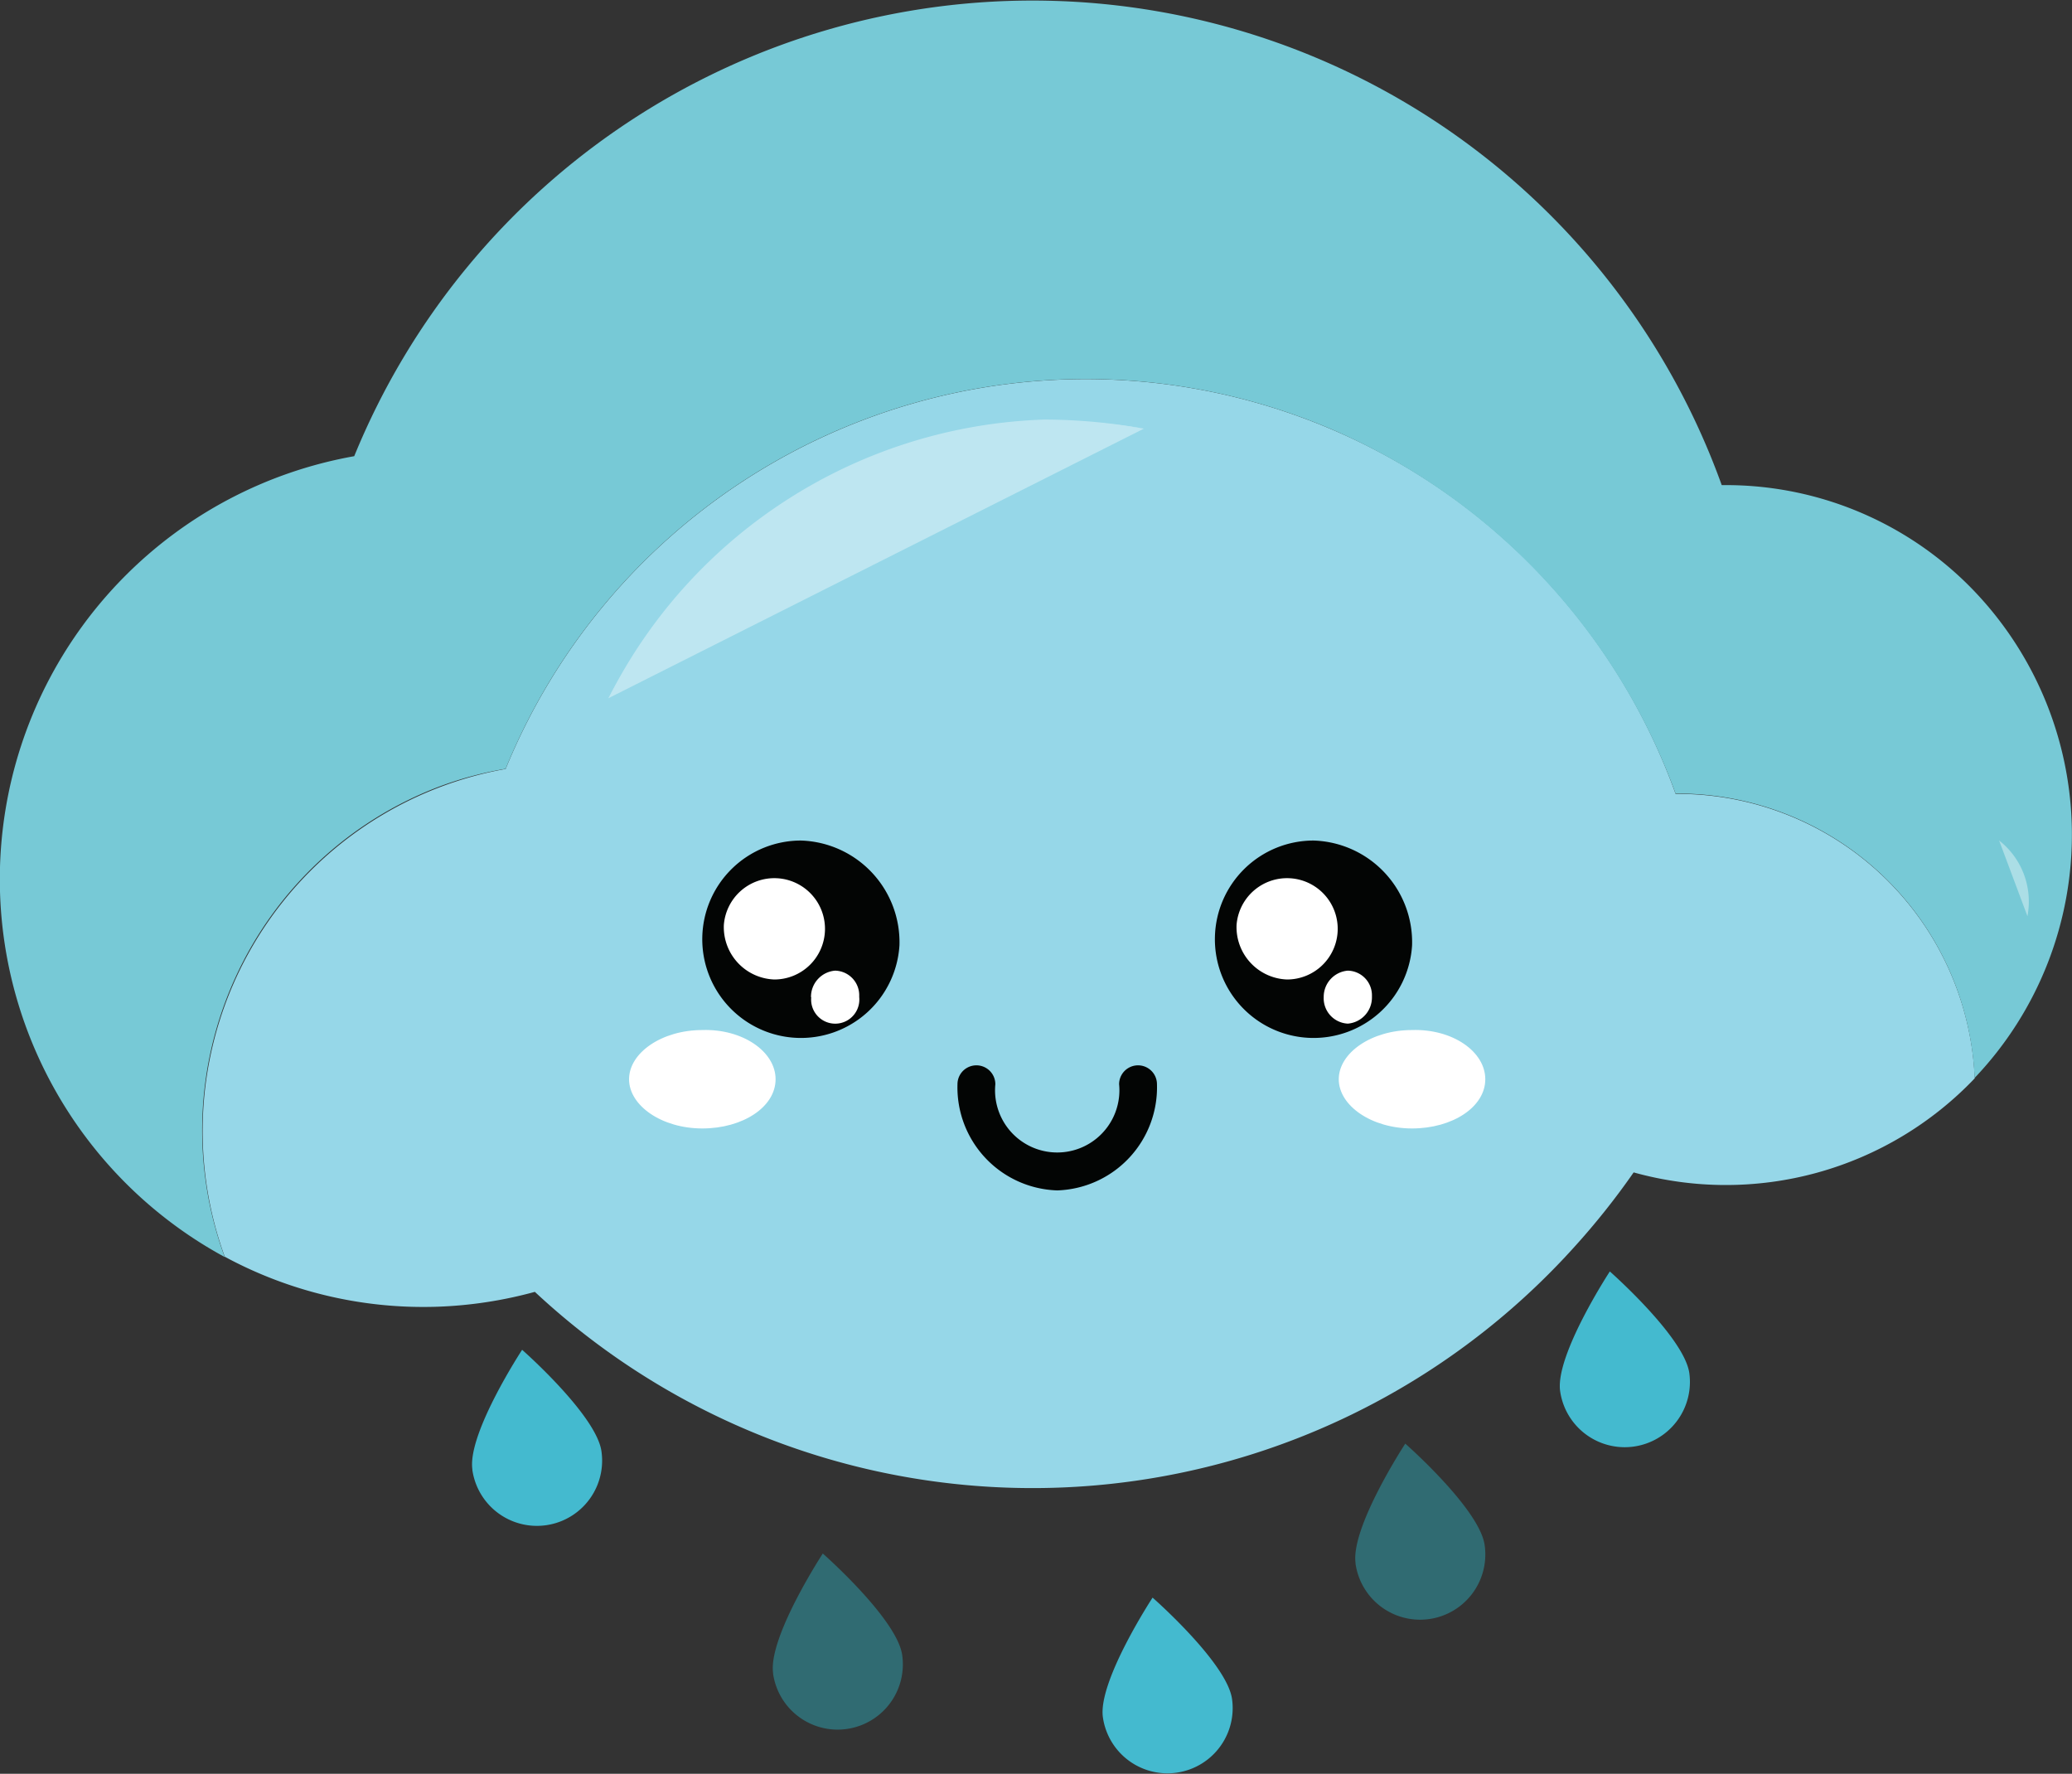 <svg id="Group_41" data-name="Group 41" xmlns="http://www.w3.org/2000/svg" width="42.958" height="36.767" viewBox="0 0 42.958 36.767">
  <rect x="0" y="0" width="42.958" height="36.767" fill="#333333" stroke="none"/>
  <g id="cloudy_icon" data-name="cloudy icon">
    <g id="Cloudy_Rain" data-name="Cloudy Rain">
      <path id="pink_cloud" data-name="pink cloud" d="M285.852,407.309a12.994,12.994,0,0,0-24.256-.515,7.626,7.626,0,0,0-5.823,10.111,8.657,8.657,0,0,0,4.412,1.036,8.771,8.771,0,0,0,2.017-.308,15.121,15.121,0,0,0,21.536-.914,15.388,15.388,0,0,0,1.245-1.562,7.123,7.123,0,0,0,7.072-1.951,6.165,6.165,0,0,0-6.2-5.895Z" transform="translate(-251.113 -390.855)" fill="#96d7e8"/>
      <path id="salmond_cloud" data-name="salmond cloud" d="M280.308,388.757a15.189,15.189,0,0,0-28.352-.6,8.907,8.907,0,0,0-2.685,16.6A7.62,7.62,0,0,1,253.734,395a7.435,7.435,0,0,1,1.361-.363,12.992,12.992,0,0,1,17.078-7.057,13.128,13.128,0,0,1,7.178,7.57,6.164,6.164,0,0,1,6.2,5.895,7.31,7.31,0,0,0-.168-10.254A7.128,7.128,0,0,0,280.308,388.757Z" transform="translate(-244.612 -378.701)" fill="#77c9d6"/>
      <path id="Rain_Drop_Base" data-name="Rain Drop Base" d="M318.894,457.063a1.352,1.352,0,1,1-2.677.383l0-.014c-.1-.748,1.031-2.475,1.031-2.475S318.794,456.315,318.894,457.063Z" transform="translate(-288.113 -425.033)" fill="#306b72"/>
      <path id="Rain_Drop_Base-2" data-name="Rain Drop Base-2" d="M305.549,465.2a1.352,1.352,0,1,1-2.679.368c-.1-.748,1.031-2.474,1.031-2.474S305.449,464.451,305.549,465.2Z" transform="translate(-280.005 -429.978)" fill="#44bacf"/>
      <path id="Rain_Drop_Base-3" data-name="Rain Drop Base-3" d="M288.12,462.87a1.352,1.352,0,1,1-2.677.382l0-.014c-.1-.747,1.031-2.475,1.031-2.475S288.019,462.122,288.12,462.87Z" transform="translate(-269.415 -428.561)" fill="#306b72"/>
      <path id="Rain_Drop_Base-4" data-name="Rain Drop Base-4" d="M272.232,452.107a1.352,1.352,0,1,1-2.677.383l0-.014c-.1-.748,1.032-2.475,1.032-2.475S272.131,451.359,272.232,452.107Z" transform="translate(-259.762 -422.022)" fill="#44bacf"/>
      <path id="Rain_Drop_Base-5" data-name="Rain Drop Base-5" d="M329.7,447.972a1.352,1.352,0,1,1-2.679.368c-.1-.748,1.031-2.475,1.031-2.475S329.595,447.224,329.7,447.972Z" transform="translate(-294.676 -419.51)" fill="#44bacf"/>
    </g>
    <g id="shine_1" data-name="shine 1" transform="translate(12.616 8.697)" opacity="0.38">
      <path id="Path_64" data-name="Path 64" d="M276.764,406.684s3.443-6.863,11.1-5.587" transform="translate(-276.764 -400.909)" fill="#fff"/>
      <path id="Path_65" data-name="Path 65" d="M276.763,406.638a10.5,10.5,0,0,1,9.036-5.775,11.739,11.739,0,0,1,2.061.188,13.332,13.332,0,0,0-2.059-.123,10.34,10.34,0,0,0-2.833.491,11.609,11.609,0,0,0-6.2,5.219h0Z" transform="translate(-276.763 -400.863)" fill="#fff"/>
    </g>
    <g id="shine_3" data-name="shine 3" transform="translate(41.447 17.423)" opacity="0.38">
      <path id="Path_68" data-name="Path 68" d="M350.233,423.1a2.072,2.072,0,0,1,.587,1.569" transform="translate(-350.233 -423.101)" fill="#fff"/>
      <path id="Path_69" data-name="Path 69" d="M350.233,423.1a1.606,1.606,0,0,1,.587,1.569A2.932,2.932,0,0,0,350.233,423.1Z" transform="translate(-350.233 -423.101)" fill="#fff"/>
    </g>
  </g>
  <g id="Group_8" data-name="Group 8" transform="translate(13.043 17.423)">
    <g id="Group_7" data-name="Group 7">
      <g id="Group_6" data-name="Group 6" transform="translate(1.515)">
        <g id="Group_4" data-name="Group 4">
          <path id="Path_18" data-name="Path 18" d="M285.8,425.274a2.046,2.046,0,1,1-2.041-2.173A2.109,2.109,0,0,1,285.8,425.274Z" transform="translate(-281.71 -423.101)" fill="#030504"/>
          <path id="Path_19" data-name="Path 19" d="M282.853,426.062a1.05,1.05,0,1,1,1.047,1.126,1.086,1.086,0,0,1-1.047-1.123Z" transform="translate(-282.404 -424.308)" fill="#fff"/>
          <path id="Path_20" data-name="Path 20" d="M287.455,430.522a.545.545,0,0,1,.5-.549.511.511,0,0,1,.5.521c0,.009,0,.019,0,.028a.5.5,0,1,1-.995.1.545.545,0,0,1,0-.1Z" transform="translate(-285.199 -427.276)" fill="#fff"/>
        </g>
        <g id="Group_5" data-name="Group 5" transform="translate(10.63)">
          <path id="Path_21" data-name="Path 21" d="M312.886,425.274a2.046,2.046,0,1,1-2.041-2.173A2.109,2.109,0,0,1,312.886,425.274Z" transform="translate(-308.798 -423.101)" fill="#030504"/>
          <path id="Path_22" data-name="Path 22" d="M309.941,426.062a1.05,1.05,0,1,1,1.047,1.126,1.086,1.086,0,0,1-1.047-1.123Z" transform="translate(-309.492 -424.308)" fill="#fff"/>
          <path id="Path_23" data-name="Path 23" d="M314.545,430.522a.545.545,0,0,1,.5-.549.511.511,0,0,1,.5.521c0,.009,0,.019,0,.028a.545.545,0,0,1-.5.549A.526.526,0,0,1,314.545,430.522Z" transform="translate(-312.289 -427.276)" fill="#fff"/>
        </g>
      </g>
      <path id="Path_24" data-name="Path 24" d="M280.887,434.129c0,.576-.681,1.02-1.519,1.02s-1.519-.471-1.519-1.02.681-1.02,1.519-1.02C280.2,433.082,280.887,433.553,280.887,434.129Z" transform="translate(-277.85 -429.181)" fill="#fff"/>
      <path id="Path_25" data-name="Path 25" d="M318.383,434.129c0,.576-.681,1.02-1.519,1.02s-1.519-.471-1.519-1.02.681-1.02,1.519-1.02C317.7,433.082,318.383,433.553,318.383,434.129Z" transform="translate(-300.632 -429.181)" fill="#fff"/>
    </g>
    <path id="Path_26" data-name="Path 26" d="M297.264,437.572a2.137,2.137,0,0,1-2.068-2.2.392.392,0,1,1,.785,0,1.289,1.289,0,1,0,2.566.25,1.275,1.275,0,0,0,0-.25.392.392,0,1,1,.785,0A2.137,2.137,0,0,1,297.264,437.572Z" transform="translate(-288.388 -430.32)" fill="#030504"/>
  </g>
</svg>
